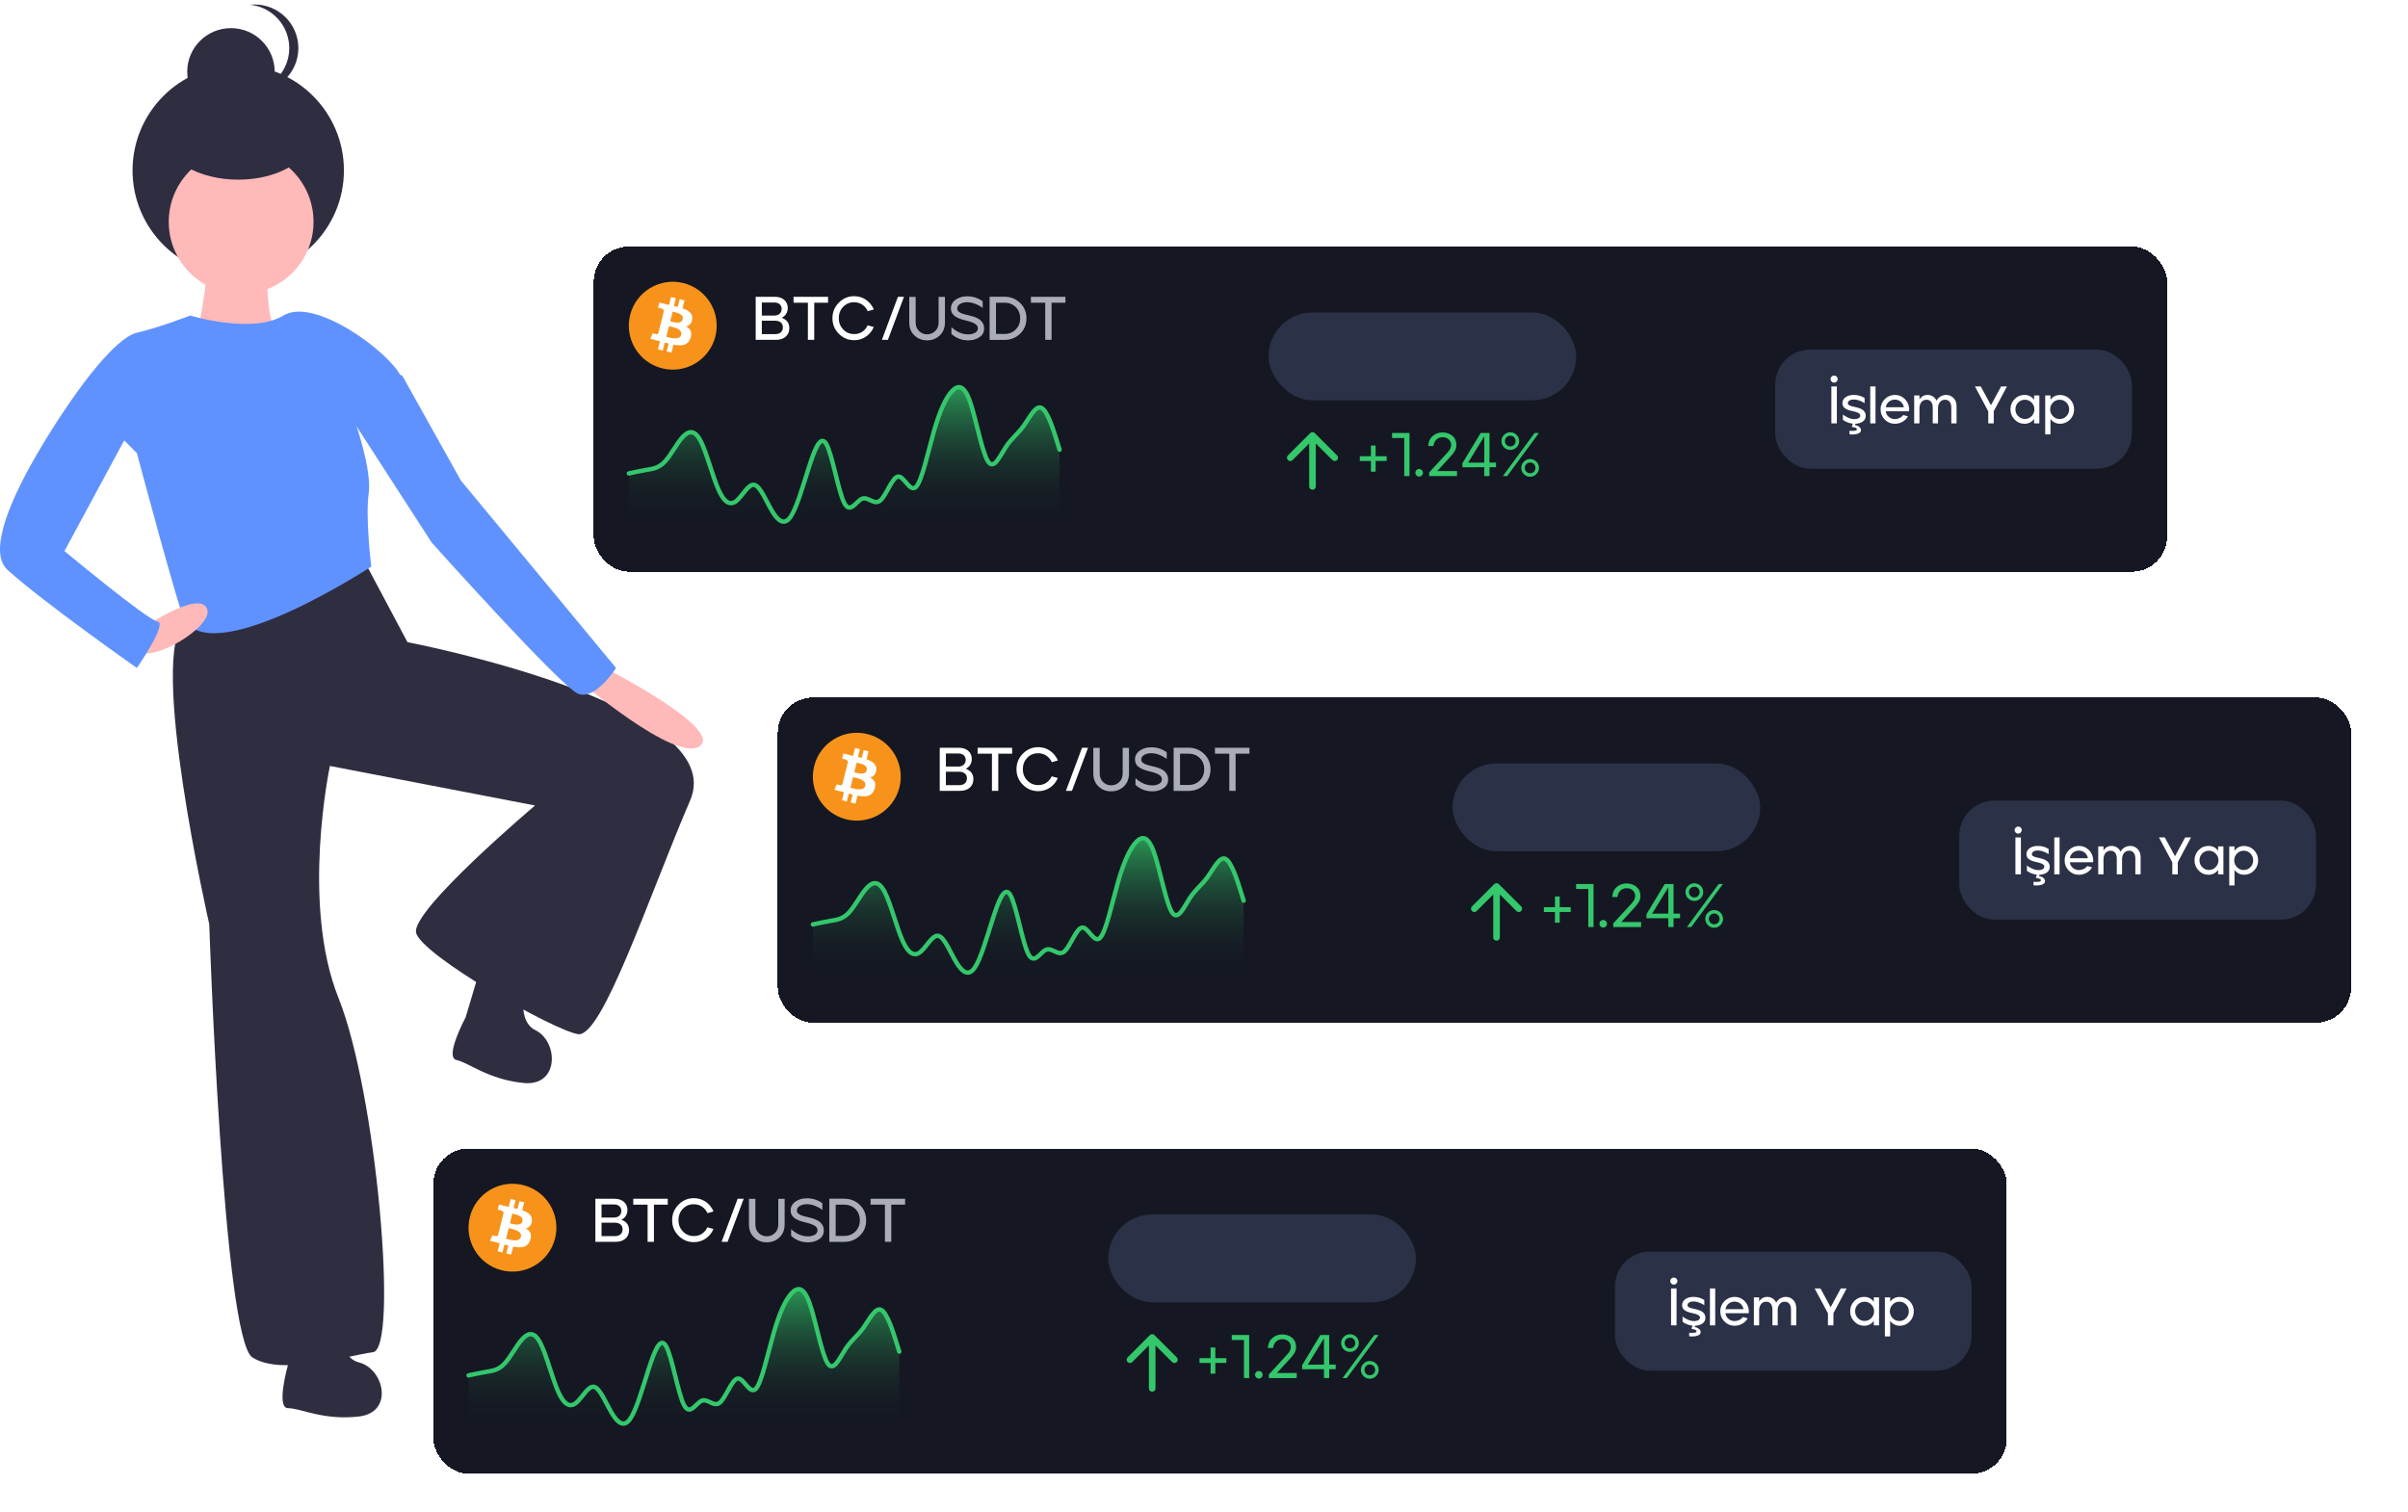 <svg width="508" height="319" viewBox="0 0 508 319" fill="none" xmlns="http://www.w3.org/2000/svg">
<path d="M39.055 131.142C31.055 137.672 44.145 194.985 44.145 194.985C44.145 194.985 47.055 282.407 53.236 286.397C59.418 290.387 73.237 286.034 78.691 285.308C84.145 284.583 79.418 230.534 71.418 210.583C63.418 190.632 69.6 161.613 69.6 161.613L112.873 169.956C112.873 169.956 86.691 192.083 87.782 196.799C88.873 201.515 116.873 217.475 121.964 218.201C127.055 218.926 136.873 189.181 145.6 168.868C154.328 148.554 85.964 135.495 85.964 135.495L76.509 117.721C76.509 117.721 47.055 124.613 39.055 131.142Z" fill="#2F2E41"/>
<path d="M60.773 287.904C60.773 287.904 58.134 297.117 60.773 297.117C63.411 297.117 68.249 299.749 75.726 298.871C83.202 297.994 81.003 288.781 75.726 287.465C70.448 286.149 71.767 275.62 71.767 275.62C70.008 272.11 61.652 276.497 61.652 276.497L60.773 287.904Z" fill="#2F2E41"/>
<path d="M98.235 214.64C98.235 214.64 93.708 223.091 96.288 223.646C98.867 224.201 103.039 227.792 110.533 228.507C118.027 229.222 117.825 219.754 112.945 217.357C108.064 214.96 111.58 204.945 111.58 204.945C110.602 201.144 101.506 203.675 101.506 203.675L98.235 214.64Z" fill="#2F2E41"/>
<path d="M43.964 52.609C44.691 54.06 41.418 72.197 41.418 72.197L44.327 77.275C44.327 77.275 61.055 70.746 58.509 69.658C55.964 68.569 56.327 55.148 56.327 55.148C56.327 55.148 43.236 51.158 43.964 52.609Z" fill="#FFB9B9"/>
<path d="M50.26 58.2C62.573 58.2 72.555 48.242 72.555 35.959C72.555 23.675 62.573 13.718 50.26 13.718C37.946 13.718 27.963 23.675 27.963 35.959C27.963 48.242 37.946 58.2 50.26 58.2Z" fill="#2F2E41"/>
<path d="M48.722 24.341C53.817 24.341 57.948 20.221 57.948 15.138C57.948 10.055 53.817 5.935 48.722 5.935C43.626 5.935 39.496 10.055 39.496 15.138C39.496 20.221 43.626 24.341 48.722 24.341Z" fill="#2F2E41"/>
<path d="M52.758 19.306C53.077 19.339 53.398 19.356 53.719 19.356C54.931 19.356 56.13 19.118 57.25 18.655C58.369 18.193 59.386 17.515 60.243 16.66C61.099 15.806 61.779 14.791 62.243 13.674C62.706 12.558 62.945 11.361 62.945 10.152C62.945 8.944 62.706 7.747 62.243 6.631C61.779 5.514 61.099 4.499 60.243 3.645C59.386 2.79 58.369 2.112 57.25 1.65C56.13 1.187 54.931 0.949 53.719 0.949C53.398 0.949 53.077 0.966 52.758 0.999C55.026 1.236 57.126 2.303 58.652 3.993C60.178 5.683 61.023 7.878 61.023 10.152C61.023 12.427 60.178 14.622 58.652 16.312C57.126 18.002 55.026 19.069 52.758 19.306Z" fill="#2F2E41"/>
<path d="M50.873 62.04C59.307 62.04 66.145 55.219 66.145 46.805C66.145 38.39 59.307 31.569 50.873 31.569C42.438 31.569 35.6 38.39 35.6 46.805C35.6 55.219 42.438 62.04 50.873 62.04Z" fill="#FFB9B9"/>
<path d="M28.873 70.202C24.145 71.29 16.145 82.898 16.145 82.898L28.873 95.594C28.873 95.594 37.964 129.692 39.054 131.143C46.201 140.649 78.327 119.535 78.327 119.535C78.327 119.535 77.054 109.197 77.782 104.119C78.481 99.234 75.055 89.427 75.055 89.427C75.055 89.427 87.055 84.349 84.509 79.271C81.964 74.192 66.327 62.584 59.782 66.575C53.236 70.565 40.145 66.575 40.145 66.575C40.145 66.575 33.6 69.114 28.873 70.202Z" fill="#6092FF"/>
<path d="M121.782 143.296C121.782 143.296 142.509 161.07 147.6 157.443C152.691 153.815 127.964 141.119 127.964 141.119L121.782 143.296Z" fill="#FFB9B9"/>
<path d="M28.691 137.128C31.6 140.392 45.418 132.049 43.647 128.344C41.875 124.639 30.873 132.049 30.873 132.049C30.873 132.049 25.782 133.863 28.691 137.128Z" fill="#FFB9B9"/>
<path d="M28.873 87.976L13.6 116.27C13.6 116.27 31.055 130.78 33.236 131.142C35.418 131.505 28.873 140.936 28.873 140.936C28.873 140.936 9.236 127.152 1.6 120.26C-6.036 113.368 16.145 82.897 16.145 82.897L22.691 78.907L28.873 87.976Z" fill="#6092FF"/>
<path d="M73.236 86.888L91.055 114.457C91.055 114.457 118.327 144.927 121.964 146.378C125.6 147.829 129.964 140.937 129.964 140.937L97.236 101.398L84.873 79.271L80.145 77.457L73.236 86.888Z" fill="#6092FF"/>
<path d="M50.26 37.907C58.752 37.907 65.636 33.787 65.636 28.704C65.636 23.621 58.752 19.501 50.26 19.501C41.767 19.501 34.883 23.621 34.883 28.704C34.883 33.787 41.767 37.907 50.26 37.907Z" fill="#2F2E41"/>
<g filter="url(#filter0_dd_1155_79696)">
<rect x="125.253" y="36.02" width="331.919" height="68.609" rx="7.417" fill="#151822" shape-rendering="crispEdges"/>
<g clip-path="url(#clip0_1155_79696)">
<path d="M150.922 54.965C149.683 59.931 144.653 62.954 139.685 61.716C134.72 60.477 131.697 55.446 132.936 50.48C134.174 45.512 139.204 42.489 144.17 43.728C149.137 44.966 152.16 49.997 150.922 54.965L150.922 54.965H150.922Z" fill="#F7931A"/>
<path d="M146.03 51.386C146.214 50.153 145.275 49.489 143.991 49.047L144.407 47.376L143.39 47.122L142.984 48.749C142.717 48.683 142.442 48.62 142.169 48.558L142.578 46.919L141.561 46.666L141.144 48.337C140.923 48.286 140.705 48.237 140.494 48.184L140.495 48.179L139.092 47.828L138.822 48.915C138.822 48.915 139.577 49.088 139.561 49.099C139.973 49.202 140.047 49.474 140.035 49.691L139.56 51.595C139.589 51.602 139.625 51.612 139.666 51.629C139.632 51.62 139.596 51.611 139.558 51.602L138.893 54.269C138.843 54.394 138.715 54.582 138.427 54.511C138.437 54.526 137.687 54.326 137.687 54.326L137.182 55.491L138.506 55.821C138.753 55.883 138.994 55.947 139.232 56.008L138.811 57.699L139.827 57.952L140.244 56.28C140.521 56.355 140.791 56.425 141.055 56.49L140.639 58.155L141.657 58.408L142.078 56.721C143.812 57.049 145.117 56.917 145.666 55.348C146.108 54.084 145.644 53.356 144.731 52.88C145.396 52.727 145.897 52.29 146.03 51.387L146.03 51.386L146.03 51.386ZM143.705 54.646C143.391 55.909 141.264 55.227 140.574 55.055L141.133 52.816C141.822 52.988 144.034 53.328 143.705 54.646H143.705ZM144.02 51.368C143.733 52.517 141.963 51.934 141.388 51.79L141.895 49.759C142.469 49.902 144.319 50.169 144.02 51.368H144.02Z" fill="white"/>
</g>
<path d="M159.422 46.622V55.708H163.653C164.549 55.708 165.25 55.487 165.756 55.033C166.262 54.592 166.522 53.995 166.522 53.255C166.522 52.151 165.977 51.425 164.9 51.048C165.302 50.879 165.613 50.607 165.847 50.23C166.068 49.867 166.185 49.452 166.185 48.971C166.185 48.283 165.938 47.712 165.445 47.271C164.951 46.843 164.289 46.622 163.446 46.622H159.422ZM163.524 51.671C164.004 51.671 164.406 51.788 164.705 52.022C165.003 52.268 165.159 52.606 165.159 53.06C165.159 53.514 165.016 53.865 164.731 54.111C164.445 54.371 164.056 54.501 163.563 54.501H160.72V51.671H163.524ZM163.407 47.829C163.861 47.829 164.225 47.959 164.497 48.206C164.77 48.452 164.9 48.777 164.9 49.179C164.9 49.594 164.757 49.932 164.484 50.191C164.199 50.451 163.822 50.581 163.355 50.581H160.72V47.829H163.407ZM167.412 47.868H170.436V55.708H171.773V47.868H174.694V46.622H167.412V47.868ZM176.965 47.855C176.069 48.764 175.615 49.854 175.615 51.139C175.615 52.424 176.056 53.514 176.952 54.41C177.847 55.319 178.925 55.773 180.21 55.773C181.144 55.773 181.975 55.513 182.715 55.007C183.442 54.501 183.987 53.826 184.337 52.995L183.039 52.645C182.78 53.216 182.403 53.67 181.923 53.995C181.43 54.319 180.859 54.488 180.21 54.488C179.275 54.488 178.496 54.163 177.886 53.514C177.263 52.865 176.952 52.074 176.952 51.139C176.952 50.191 177.263 49.387 177.873 48.738C178.483 48.102 179.249 47.777 180.171 47.777C180.184 47.777 180.197 47.777 180.21 47.777C180.846 47.777 181.417 47.946 181.923 48.283C182.429 48.634 182.806 49.088 183.065 49.659L184.35 49.296C183.987 48.452 183.442 47.777 182.702 47.258C181.962 46.752 181.131 46.492 180.21 46.492C178.938 46.492 177.86 46.947 176.965 47.855Z" fill="white"/>
<path d="M187.318 55.708L190.705 46.622H189.433L186.045 55.708H187.318Z" fill="white"/>
<path d="M191.82 52.022C191.82 53.177 192.183 54.099 192.923 54.786C193.65 55.474 194.533 55.812 195.584 55.812C196.635 55.812 197.531 55.461 198.258 54.773C198.985 54.086 199.348 53.164 199.348 52.022V46.635H198.011V52.022C198.011 52.8 197.765 53.41 197.284 53.865C196.804 54.319 196.233 54.54 195.584 54.54C194.935 54.54 194.377 54.319 193.897 53.865C193.416 53.41 193.17 52.8 193.17 52.022V46.635H191.82V52.022ZM201.626 47.219C200.951 47.699 200.613 48.322 200.613 49.101C200.613 49.737 200.86 50.256 201.366 50.646C201.859 51.048 202.638 51.36 203.703 51.606C204.65 51.827 205.312 52.074 205.702 52.32C206.091 52.58 206.286 52.891 206.286 53.268C206.286 53.683 206.091 53.995 205.702 54.215C205.312 54.436 204.832 54.553 204.274 54.553C203.015 54.553 201.834 54.047 200.717 53.034V54.449C201.704 55.345 202.859 55.799 204.196 55.812C204.235 55.812 204.261 55.812 204.3 55.812C205.195 55.812 205.961 55.591 206.623 55.15C207.285 54.721 207.61 54.099 207.61 53.281C207.61 53.268 207.61 53.268 207.61 53.255C207.61 52.645 207.389 52.112 206.935 51.658C206.48 51.204 205.715 50.853 204.624 50.594C204.274 50.516 204.04 50.464 203.91 50.425C203.768 50.386 203.573 50.334 203.3 50.256C203.028 50.178 202.833 50.114 202.716 50.049C202.599 49.984 202.47 49.906 202.327 49.815C202.184 49.724 202.08 49.607 202.028 49.49C201.963 49.374 201.937 49.244 201.937 49.101C201.937 48.686 202.145 48.361 202.573 48.115C202.989 47.881 203.469 47.764 204.027 47.764C204.585 47.764 205.143 47.881 205.728 48.102C206.312 48.322 206.831 48.621 207.311 48.984V47.569C206.351 46.869 205.26 46.518 204.027 46.518C203.106 46.518 202.301 46.752 201.626 47.219ZM211.896 55.721C213.207 55.721 214.31 55.28 215.205 54.41C216.101 53.54 216.542 52.476 216.542 51.204C216.542 51.191 216.542 51.178 216.542 51.165C216.542 49.88 216.101 48.79 215.205 47.92C214.31 47.05 213.207 46.609 211.896 46.609H208.767V55.721H211.896ZM210.117 47.868H211.896C212.869 47.868 213.661 48.18 214.284 48.79C214.907 49.413 215.218 50.205 215.218 51.165C215.218 52.112 214.907 52.891 214.297 53.514C213.674 54.15 212.869 54.462 211.896 54.462H210.117V47.868ZM217.482 47.868H220.506V55.708H221.843V47.868H224.764V46.622H217.482V47.868Z" fill="#AAACB7"/>
<path d="M133.301 83.753L132.67 83.888V97.212H223.53V78.873L222.9 76.844C222.269 74.816 221.007 70.759 219.745 70.08C218.483 69.401 217.221 72.101 215.959 73.855C214.697 75.61 213.435 76.42 212.173 78.346C210.911 80.273 209.649 83.317 208.387 81.287C207.125 79.258 205.863 72.157 204.601 68.641C203.339 65.124 202.077 65.193 200.815 66.559C199.553 67.925 198.291 70.589 197.029 74.977C195.768 79.366 194.506 85.479 193.244 86.736C191.982 87.992 190.72 84.393 189.458 84.553C188.196 84.713 186.934 88.632 185.672 89.639C184.41 90.646 183.148 88.741 181.886 89.223C180.624 89.705 179.362 92.574 178.1 90.105C176.838 87.636 175.576 79.828 174.314 77.677C173.052 75.526 171.79 79.031 170.528 82.983C169.267 86.934 168.005 91.331 166.743 93.101C165.481 94.871 164.219 94.014 162.957 91.953C161.695 89.892 160.433 86.627 159.171 86.31C157.909 85.992 156.647 88.622 155.385 89.667C154.123 90.713 152.861 90.174 151.599 87.366C150.337 84.558 149.075 79.481 147.813 77.05C146.551 74.618 145.289 74.834 144.027 76.2C142.766 77.567 141.504 80.085 140.242 81.423C138.98 82.761 137.718 82.918 136.456 83.132C135.194 83.346 133.932 83.617 133.301 83.753Z" fill="url(#paint0_linear_1155_79696)"/>
<path d="M132.67 83.888L133.301 83.753C133.932 83.617 135.194 83.346 136.456 83.132C137.718 82.918 138.98 82.761 140.242 81.423C141.504 80.085 142.766 77.567 144.027 76.2C145.289 74.834 146.551 74.618 147.813 77.05C149.075 79.481 150.337 84.558 151.599 87.366C152.861 90.174 154.123 90.713 155.385 89.667C156.647 88.622 157.909 85.992 159.171 86.31C160.433 86.627 161.695 89.892 162.957 91.953C164.219 94.014 165.481 94.871 166.743 93.101C168.005 91.331 169.267 86.934 170.528 82.983C171.79 79.031 173.052 75.526 174.314 77.677C175.576 79.828 176.838 87.636 178.1 90.105C179.362 92.574 180.624 89.705 181.886 89.223C183.148 88.741 184.41 90.646 185.672 89.639C186.934 88.632 188.196 84.713 189.458 84.553C190.72 84.393 191.982 87.992 193.244 86.736C194.506 85.479 195.768 79.366 197.029 74.977C198.291 70.589 199.553 67.925 200.815 66.559C202.077 65.193 203.339 65.124 204.601 68.641C205.863 72.157 207.125 79.258 208.387 81.287C209.649 83.317 210.911 80.273 212.173 78.346C213.435 76.42 214.697 75.61 215.959 73.855C217.221 72.101 218.483 69.401 219.745 70.08C221.007 70.759 222.269 74.816 222.9 76.844L223.53 78.873" stroke="#34C76C" stroke-width="0.927" stroke-linecap="round"/>
<rect x="267.616" y="49.927" width="64.9" height="18.543" rx="9.271" fill="#6775A1" fill-opacity="0.28"/>
<path d="M281.578 80.578L276.888 75.888L272.198 80.578M276.888 86.628V76.019" stroke="#34C76C" stroke-width="1.391" stroke-miterlimit="10" stroke-linecap="round" stroke-linejoin="round"/>
<path d="M286.873 80.258V81.27H289.21V83.529L290.209 83.516V81.257H292.533V80.258H290.209V77.999H289.21V80.258H286.873ZM297.348 84.45V75.364H293.675V76.415H296.245V84.45H297.348ZM298.826 83.191C298.671 83.347 298.593 83.542 298.593 83.762C298.593 83.983 298.671 84.165 298.826 84.32C298.982 84.476 299.164 84.554 299.385 84.554C299.605 84.554 299.8 84.476 299.956 84.32C300.111 84.178 300.189 83.983 300.189 83.762C300.189 83.542 300.111 83.347 299.956 83.191C299.8 83.035 299.605 82.957 299.385 82.957C299.164 82.957 298.969 83.035 298.826 83.191ZM302.4 78.103C302.452 77.558 302.66 77.117 303.01 76.766C303.361 76.415 303.802 76.247 304.347 76.247C304.866 76.247 305.295 76.403 305.632 76.714C305.97 77.026 306.139 77.428 306.139 77.908C306.139 77.921 306.139 77.934 306.139 77.947C306.126 78.155 306.074 78.362 305.983 78.583C305.879 78.804 305.775 78.973 305.671 79.115C305.554 79.258 305.412 79.427 305.217 79.648L301.505 83.684V84.45H307.372L307.385 83.386H303.205L306.022 80.309C306.45 79.855 306.762 79.44 306.956 79.076C307.151 78.713 307.242 78.324 307.242 77.921C307.242 77.078 306.956 76.415 306.398 75.948C305.827 75.481 305.139 75.247 304.347 75.247C303.517 75.247 302.816 75.494 302.244 76C301.66 76.506 301.349 77.207 301.297 78.103H302.4ZM308.519 82.594L313.126 82.581V84.45H314.23V82.581H315.606V81.608H314.23V75.364H312.361L308.519 81.737V82.594ZM313.126 76.065V81.608L309.713 81.621L313.126 76.065ZM320.928 82.724C320.928 83.23 321.11 83.671 321.473 84.035C321.836 84.411 322.278 84.593 322.797 84.593C323.303 84.593 323.744 84.411 324.121 84.035C324.484 83.671 324.666 83.23 324.666 82.724C324.666 82.205 324.484 81.763 324.121 81.4C323.744 81.036 323.303 80.855 322.797 80.855C322.291 80.855 321.849 81.036 321.486 81.4C321.11 81.763 320.928 82.205 320.928 82.724ZM317.306 75.754C316.93 76.117 316.748 76.558 316.748 77.078C316.748 77.584 316.93 78.025 317.293 78.388C317.657 78.752 318.098 78.934 318.617 78.934C319.124 78.934 319.565 78.752 319.941 78.388C320.305 78.025 320.486 77.584 320.486 77.078C320.486 76.558 320.305 76.117 319.941 75.754C319.565 75.39 319.124 75.208 318.617 75.208C318.111 75.208 317.67 75.39 317.306 75.754ZM317.955 84.45L324.653 75.364H323.744L317.047 84.45H317.955ZM317.488 77.078C317.488 76.753 317.592 76.48 317.813 76.26C318.033 76.039 318.293 75.935 318.617 75.935C318.942 75.935 319.201 76.039 319.422 76.26C319.63 76.48 319.734 76.753 319.734 77.078C319.734 77.389 319.63 77.649 319.409 77.869C319.188 78.09 318.929 78.194 318.617 78.194C318.306 78.194 318.046 78.09 317.826 77.869C317.605 77.649 317.488 77.389 317.488 77.078ZM322.005 83.529C321.784 83.308 321.681 83.048 321.681 82.737C321.681 82.412 321.784 82.14 322.005 81.919C322.213 81.698 322.472 81.595 322.797 81.595C323.121 81.595 323.381 81.698 323.602 81.919C323.822 82.14 323.926 82.412 323.926 82.737C323.926 83.048 323.822 83.308 323.602 83.529C323.381 83.749 323.108 83.853 322.797 83.853C322.485 83.853 322.226 83.749 322.005 83.529Z" fill="#34C76C"/>
<rect x="374.503" y="57.761" width="75.252" height="25.126" rx="7.417" fill="#6775A1" fill-opacity="0.28"/>
<path d="M386.352 65.536V73.324H387.509V65.536H386.352ZM386.408 63.456C386.263 63.6 386.185 63.778 386.185 63.99C386.185 64.201 386.263 64.368 386.408 64.513C386.552 64.657 386.719 64.735 386.931 64.735C387.142 64.735 387.32 64.657 387.465 64.513C387.609 64.368 387.687 64.201 387.687 63.99C387.687 63.778 387.609 63.6 387.465 63.456C387.32 63.311 387.142 63.244 386.931 63.244C386.719 63.244 386.552 63.311 386.408 63.456ZM388.682 69.074C388.682 69.53 388.86 69.886 389.216 70.142C389.56 70.398 390.117 70.609 390.862 70.754C391.919 70.954 392.453 71.266 392.453 71.689C392.453 71.911 392.342 72.089 392.108 72.223C391.875 72.367 391.585 72.434 391.252 72.434C390.807 72.434 390.35 72.334 389.883 72.123C389.405 71.911 389.038 71.689 388.782 71.433V72.601C389.438 73.057 390.139 73.313 390.873 73.391L390.651 74.07C390.862 74.092 391.096 74.147 391.352 74.225C391.608 74.303 391.73 74.426 391.73 74.57C391.73 74.737 391.608 74.837 391.363 74.871C391.107 74.904 390.907 74.926 390.74 74.926C390.551 74.926 390.362 74.915 390.172 74.882V75.627C390.317 75.661 390.506 75.672 390.751 75.672C390.996 75.672 391.263 75.65 391.552 75.605C391.83 75.572 392.075 75.472 392.286 75.327C392.498 75.182 392.598 74.982 392.598 74.748C392.598 74.526 392.509 74.326 392.331 74.159C392.142 73.992 391.975 73.869 391.808 73.814C391.641 73.758 391.485 73.703 391.318 73.669L391.418 73.413C392.03 73.391 392.542 73.235 392.965 72.946C393.388 72.668 393.599 72.245 393.599 71.7C393.588 71.266 393.432 70.91 393.121 70.609C392.798 70.32 392.297 70.098 391.596 69.931C391.519 69.92 391.418 69.897 391.285 69.864C391.029 69.808 390.829 69.764 390.695 69.731C390.551 69.697 390.406 69.642 390.261 69.575C390.106 69.519 389.994 69.441 389.928 69.363C389.861 69.286 389.827 69.185 389.827 69.063C389.827 68.829 389.95 68.64 390.184 68.496C390.417 68.351 390.718 68.284 391.074 68.284C391.752 68.284 392.52 68.54 393.365 69.063V67.984C392.709 67.55 391.941 67.327 391.074 67.327C390.395 67.327 389.827 67.483 389.371 67.795C388.915 68.106 388.682 68.529 388.682 69.074ZM395.666 73.324V65.536H394.553V73.324H395.666ZM397.622 68.218C397.033 68.807 396.732 69.53 396.732 70.376C396.732 71.21 397.022 71.933 397.611 72.523C398.19 73.113 398.902 73.413 399.758 73.413C400.326 73.413 400.871 73.269 401.383 72.979C401.895 72.69 402.273 72.312 402.507 71.833L401.516 71.578C401.316 71.833 401.06 72.045 400.749 72.189C400.426 72.345 400.103 72.423 399.758 72.423C399.258 72.423 398.835 72.267 398.479 71.967C398.112 71.666 397.9 71.277 397.834 70.776H402.729C402.762 70.654 402.774 70.532 402.774 70.398C402.774 70.242 402.751 70.076 402.718 69.897C402.607 69.174 402.273 68.562 401.717 68.062C401.149 67.572 400.504 67.327 399.758 67.327C398.924 67.327 398.212 67.628 397.622 68.218ZM397.834 69.92C397.9 69.464 398.112 69.085 398.468 68.774C398.824 68.473 399.247 68.318 399.747 68.318C400.237 68.318 400.66 68.473 401.005 68.774C401.349 69.085 401.561 69.464 401.639 69.92H397.834ZM403.821 73.324H404.934V70.142C404.934 69.642 405.067 69.208 405.323 68.863C405.579 68.518 405.957 68.34 406.436 68.34C406.836 68.34 407.159 68.484 407.392 68.785C407.626 69.085 407.737 69.497 407.737 70.02V73.324H408.85V69.987C408.872 69.53 409.017 69.141 409.273 68.818C409.528 68.496 409.896 68.34 410.352 68.34C410.763 68.34 411.075 68.484 411.309 68.785C411.542 69.085 411.654 69.497 411.654 70.02V73.324H412.766V69.731C412.766 68.985 412.555 68.407 412.121 67.973C411.687 67.539 411.175 67.327 410.563 67.327C410.14 67.327 409.751 67.439 409.384 67.65C409.017 67.862 408.739 68.162 408.538 68.54C408.349 68.151 408.093 67.85 407.759 67.639C407.426 67.428 407.059 67.327 406.647 67.327C405.901 67.327 405.334 67.65 404.934 68.295V67.428H403.821V73.324ZM419.449 70.787V73.324H420.606V70.765L423.398 65.536H422.163L420.016 69.497L417.869 65.536H416.634L419.449 70.787ZM425.002 68.206C424.423 68.796 424.134 69.519 424.134 70.376C424.134 71.21 424.423 71.922 425.002 72.512C425.569 73.113 426.27 73.413 427.082 73.413C427.516 73.413 427.905 73.324 428.262 73.135C428.606 72.957 428.896 72.712 429.118 72.39V73.324H430.231V67.428H429.118V68.362C428.629 67.672 427.95 67.327 427.082 67.327C426.27 67.327 425.569 67.617 425.002 68.206ZM425.18 70.376C425.18 69.808 425.369 69.33 425.758 68.93C426.148 68.54 426.615 68.34 427.182 68.34C427.727 68.34 428.206 68.54 428.595 68.941C428.985 69.341 429.185 69.82 429.185 70.376C429.185 70.921 428.985 71.4 428.595 71.8C428.206 72.201 427.727 72.401 427.182 72.401C426.626 72.401 426.159 72.201 425.769 71.8C425.38 71.411 425.18 70.932 425.18 70.376ZM431.461 75.661H432.573V72.39C432.796 72.712 433.085 72.957 433.441 73.135C433.786 73.324 434.175 73.413 434.609 73.413C435.422 73.413 436.122 73.113 436.701 72.523C437.268 71.933 437.558 71.221 437.558 70.376C437.558 69.541 437.268 68.829 436.69 68.229C436.111 67.639 435.422 67.338 434.609 67.338C433.73 67.338 433.052 67.672 432.573 68.351V67.428H431.461V75.661ZM432.507 70.376C432.507 69.82 432.707 69.341 433.096 68.941C433.486 68.54 433.964 68.34 434.509 68.34C435.077 68.34 435.544 68.54 435.933 68.93C436.323 69.33 436.512 69.808 436.512 70.376C436.512 70.932 436.323 71.411 435.933 71.811C435.544 72.212 435.066 72.412 434.509 72.412C433.953 72.412 433.486 72.212 433.096 71.811C432.707 71.411 432.507 70.932 432.507 70.376Z" fill="white"/>
</g>
<g filter="url(#filter1_dd_1155_79696)">
<rect x="164.081" y="131.177" width="331.919" height="68.609" rx="7.417" fill="#151822" shape-rendering="crispEdges"/>
<g clip-path="url(#clip1_1155_79696)">
<path d="M189.75 150.122C188.511 155.089 183.481 158.111 178.513 156.873C173.548 155.635 170.525 150.604 171.764 145.637C173.001 140.67 178.032 137.647 182.998 138.885C187.965 140.123 190.988 145.155 189.749 150.122L189.75 150.122H189.75Z" fill="#F7931A"/>
<path d="M184.858 146.544C185.042 145.31 184.103 144.647 182.818 144.204L183.235 142.533L182.218 142.279L181.812 143.907C181.545 143.84 181.27 143.777 180.997 143.715L181.406 142.077L180.389 141.823L179.972 143.494C179.75 143.444 179.533 143.394 179.322 143.341L179.323 143.336L177.92 142.986L177.65 144.072C177.65 144.072 178.405 144.245 178.389 144.256C178.801 144.359 178.875 144.632 178.863 144.848L178.388 146.752C178.416 146.759 178.453 146.769 178.494 146.786C178.46 146.777 178.424 146.768 178.386 146.759L177.721 149.426C177.671 149.552 177.543 149.739 177.255 149.668C177.265 149.683 176.515 149.484 176.515 149.484L176.01 150.648L177.334 150.978C177.581 151.04 177.822 151.105 178.06 151.165L177.639 152.856L178.655 153.109L179.072 151.437C179.349 151.512 179.619 151.582 179.883 151.647L179.467 153.312L180.484 153.565L180.905 151.878C182.64 152.206 183.945 152.074 184.494 150.505C184.936 149.242 184.472 148.513 183.559 148.038C184.224 147.884 184.725 147.447 184.858 146.544L184.858 146.544L184.858 146.544ZM182.533 149.803C182.219 151.067 180.092 150.384 179.402 150.212L179.961 147.973C180.65 148.145 182.862 148.486 182.533 149.803H182.533ZM182.848 146.525C182.561 147.675 180.791 147.091 180.216 146.948L180.723 144.916C181.297 145.06 183.147 145.327 182.848 146.525H182.848Z" fill="white"/>
</g>
<path d="M198.25 141.779V150.865H202.481C203.377 150.865 204.078 150.645 204.584 150.19C205.09 149.749 205.35 149.152 205.35 148.412C205.35 147.309 204.805 146.582 203.727 146.205C204.13 146.037 204.441 145.764 204.675 145.388C204.896 145.024 205.012 144.609 205.012 144.129C205.012 143.441 204.766 142.87 204.273 142.428C203.779 142 203.117 141.779 202.274 141.779H198.25ZM202.351 146.828C202.832 146.828 203.234 146.945 203.533 147.179C203.831 147.426 203.987 147.763 203.987 148.217C203.987 148.672 203.844 149.022 203.559 149.269C203.273 149.528 202.884 149.658 202.39 149.658H199.548V146.828H202.351ZM202.235 142.986C202.689 142.986 203.052 143.116 203.325 143.363C203.598 143.609 203.727 143.934 203.727 144.336C203.727 144.752 203.585 145.089 203.312 145.349C203.026 145.608 202.65 145.738 202.183 145.738H199.548V142.986H202.235ZM206.24 143.025H209.264V150.865H210.601V143.025H213.522V141.779H206.24V143.025ZM215.792 143.012C214.897 143.921 214.443 145.011 214.443 146.296C214.443 147.581 214.884 148.672 215.779 149.567C216.675 150.476 217.752 150.93 219.037 150.93C219.972 150.93 220.803 150.671 221.543 150.164C222.27 149.658 222.815 148.983 223.165 148.152L221.867 147.802C221.608 148.373 221.231 148.827 220.751 149.152C220.258 149.476 219.686 149.645 219.037 149.645C218.103 149.645 217.324 149.321 216.714 148.672C216.091 148.023 215.779 147.231 215.779 146.296C215.779 145.349 216.091 144.544 216.701 143.895C217.311 143.259 218.077 142.934 218.999 142.934C219.012 142.934 219.025 142.934 219.037 142.934C219.674 142.934 220.245 143.103 220.751 143.441C221.257 143.791 221.634 144.245 221.893 144.817L223.178 144.453C222.815 143.609 222.27 142.934 221.53 142.415C220.79 141.909 219.959 141.649 219.037 141.649C217.765 141.649 216.688 142.104 215.792 143.012Z" fill="white"/>
<path d="M226.145 150.865L229.533 141.779H228.261L224.873 150.865H226.145Z" fill="white"/>
<path d="M230.648 147.179C230.648 148.334 231.011 149.256 231.751 149.944C232.478 150.632 233.36 150.969 234.412 150.969C235.463 150.969 236.359 150.619 237.086 149.931C237.813 149.243 238.176 148.321 238.176 147.179V141.792H236.839V147.179C236.839 147.958 236.592 148.568 236.112 149.022C235.632 149.476 235.061 149.697 234.412 149.697C233.763 149.697 233.205 149.476 232.724 149.022C232.244 148.568 231.998 147.958 231.998 147.179V141.792H230.648V147.179ZM240.454 142.376C239.779 142.857 239.441 143.48 239.441 144.258C239.441 144.894 239.688 145.414 240.194 145.803C240.687 146.205 241.466 146.517 242.531 146.764C243.478 146.984 244.14 147.231 244.529 147.477C244.919 147.737 245.114 148.049 245.114 148.425C245.114 148.84 244.919 149.152 244.529 149.373C244.14 149.593 243.66 149.71 243.102 149.71C241.843 149.71 240.661 149.204 239.545 148.191V149.606C240.532 150.502 241.687 150.956 243.024 150.969C243.063 150.969 243.089 150.969 243.128 150.969C244.023 150.969 244.789 150.748 245.451 150.307C246.113 149.879 246.438 149.256 246.438 148.438C246.438 148.425 246.438 148.425 246.438 148.412C246.438 147.802 246.217 147.27 245.763 146.815C245.308 146.361 244.542 146.011 243.452 145.751C243.102 145.673 242.868 145.621 242.738 145.582C242.595 145.543 242.401 145.491 242.128 145.414C241.856 145.336 241.661 145.271 241.544 145.206C241.427 145.141 241.297 145.063 241.155 144.972C241.012 144.881 240.908 144.765 240.856 144.648C240.791 144.531 240.765 144.401 240.765 144.258C240.765 143.843 240.973 143.519 241.401 143.272C241.817 143.038 242.297 142.921 242.855 142.921C243.413 142.921 243.971 143.038 244.555 143.259C245.14 143.48 245.659 143.778 246.139 144.142V142.727C245.178 142.026 244.088 141.675 242.855 141.675C241.933 141.675 241.129 141.909 240.454 142.376ZM250.723 150.878C252.034 150.878 253.138 150.437 254.033 149.567C254.929 148.698 255.37 147.633 255.37 146.361C255.37 146.348 255.37 146.335 255.37 146.322C255.37 145.037 254.929 143.947 254.033 143.077C253.138 142.208 252.034 141.766 250.723 141.766H247.595V150.878H250.723ZM248.945 143.025H250.723C251.697 143.025 252.489 143.337 253.112 143.947C253.735 144.57 254.046 145.362 254.046 146.322C254.046 147.27 253.735 148.049 253.125 148.672C252.502 149.308 251.697 149.619 250.723 149.619H248.945V143.025ZM256.31 143.025H259.334V150.865H260.671V143.025H263.592V141.779H256.31V143.025Z" fill="#AAACB7"/>
<path d="M172.129 178.91L171.498 179.045V192.369H262.358V174.03L261.727 172.002C261.096 169.973 259.834 165.916 258.573 165.237C257.311 164.558 256.049 167.258 254.787 169.013C253.525 170.767 252.263 171.577 251.001 173.504C249.739 175.43 248.477 178.474 247.215 176.445C245.953 174.416 244.691 167.314 243.429 163.798C242.167 160.281 240.905 160.35 239.643 161.716C238.381 163.083 237.119 165.746 235.857 170.135C234.595 174.523 233.333 180.636 232.072 181.893C230.81 183.15 229.548 179.55 228.286 179.71C227.024 179.87 225.762 183.789 224.5 184.796C223.238 185.803 221.976 183.898 220.714 184.38C219.452 184.862 218.19 187.731 216.928 185.262C215.666 182.793 214.404 174.985 213.142 172.834C211.88 170.683 210.618 174.189 209.356 178.14C208.094 182.091 206.832 186.489 205.571 188.258C204.309 190.028 203.047 189.171 201.785 187.11C200.523 185.049 199.261 181.785 197.999 181.467C196.737 181.149 195.475 183.779 194.213 184.824C192.951 185.87 191.689 185.331 190.427 182.523C189.165 179.715 187.903 174.638 186.641 172.207C185.379 169.776 184.117 169.991 182.855 171.357C181.593 172.724 180.331 175.243 179.07 176.58C177.808 177.918 176.546 178.075 175.284 178.29C174.022 178.504 172.76 178.774 172.129 178.91Z" fill="url(#paint1_linear_1155_79696)"/>
<path d="M171.498 179.045L172.129 178.91C172.76 178.774 174.022 178.504 175.284 178.29C176.546 178.075 177.808 177.918 179.07 176.58C180.331 175.243 181.593 172.724 182.855 171.357C184.117 169.991 185.379 169.776 186.641 172.207C187.903 174.638 189.165 179.715 190.427 182.523C191.689 185.331 192.951 185.87 194.213 184.824C195.475 183.779 196.737 181.149 197.999 181.467C199.261 181.785 200.523 185.049 201.785 187.11C203.047 189.171 204.309 190.028 205.571 188.258C206.832 186.489 208.094 182.091 209.356 178.14C210.618 174.189 211.88 170.683 213.142 172.834C214.404 174.985 215.666 182.793 216.928 185.262C218.19 187.731 219.452 184.862 220.714 184.38C221.976 183.898 223.238 185.803 224.5 184.796C225.762 183.789 227.024 179.87 228.286 179.71C229.548 179.55 230.81 183.15 232.072 181.893C233.333 180.636 234.595 174.523 235.857 170.135C237.119 165.746 238.381 163.083 239.643 161.716C240.905 160.35 242.167 160.281 243.429 163.798C244.691 167.314 245.953 174.416 247.215 176.445C248.477 178.474 249.739 175.43 251.001 173.504C252.263 171.577 253.525 170.767 254.787 169.013C256.049 167.258 257.311 164.558 258.573 165.237C259.834 165.916 261.096 169.973 261.727 172.002L262.358 174.03" stroke="#34C76C" stroke-width="0.927" stroke-linecap="round"/>
<rect x="306.444" y="145.084" width="64.9" height="18.543" rx="9.271" fill="#6775A1" fill-opacity="0.28"/>
<path d="M320.406 175.735L315.716 171.045L311.026 175.735M315.716 181.785V171.176" stroke="#34C76C" stroke-width="1.391" stroke-miterlimit="10" stroke-linecap="round" stroke-linejoin="round"/>
<path d="M325.701 175.415V176.427H328.038V178.686L329.037 178.673V176.414H331.361V175.415H329.037V173.156H328.038V175.415H325.701ZM336.176 179.607V170.521H332.503V171.573H335.073V179.607H336.176ZM337.654 178.348C337.498 178.504 337.421 178.699 337.421 178.919C337.421 179.14 337.498 179.322 337.654 179.478C337.81 179.633 337.992 179.711 338.212 179.711C338.433 179.711 338.628 179.633 338.784 179.478C338.939 179.335 339.017 179.14 339.017 178.919C339.017 178.699 338.939 178.504 338.784 178.348C338.628 178.193 338.433 178.115 338.212 178.115C337.992 178.115 337.797 178.193 337.654 178.348ZM341.228 173.26C341.28 172.715 341.488 172.274 341.838 171.923C342.189 171.573 342.63 171.404 343.175 171.404C343.694 171.404 344.123 171.56 344.46 171.871C344.798 172.183 344.966 172.585 344.966 173.065C344.966 173.078 344.966 173.091 344.966 173.104C344.953 173.312 344.901 173.52 344.811 173.74C344.707 173.961 344.603 174.13 344.499 174.273C344.382 174.415 344.24 174.584 344.045 174.805L340.332 178.842V179.607H346.199L346.212 178.543H342.033L344.85 175.467C345.278 175.012 345.589 174.597 345.784 174.234C345.979 173.87 346.07 173.481 346.07 173.078C346.07 172.235 345.784 171.573 345.226 171.105C344.655 170.638 343.967 170.405 343.175 170.405C342.344 170.405 341.643 170.651 341.072 171.157C340.488 171.664 340.177 172.365 340.125 173.26H341.228ZM347.346 177.751L351.954 177.738V179.607H353.058V177.738H354.434V176.765H353.058V170.521H351.189L347.346 176.895V177.751ZM351.954 171.222V176.765L348.541 176.778L351.954 171.222ZM359.756 177.881C359.756 178.387 359.937 178.829 360.301 179.192C360.664 179.568 361.106 179.75 361.625 179.75C362.131 179.75 362.572 179.568 362.949 179.192C363.312 178.829 363.494 178.387 363.494 177.881C363.494 177.362 363.312 176.921 362.949 176.557C362.572 176.194 362.131 176.012 361.625 176.012C361.119 176.012 360.677 176.194 360.314 176.557C359.937 176.921 359.756 177.362 359.756 177.881ZM356.134 170.911C355.758 171.274 355.576 171.716 355.576 172.235C355.576 172.741 355.758 173.182 356.121 173.546C356.485 173.909 356.926 174.091 357.445 174.091C357.951 174.091 358.393 173.909 358.769 173.546C359.133 173.182 359.314 172.741 359.314 172.235C359.314 171.716 359.133 171.274 358.769 170.911C358.393 170.547 357.951 170.366 357.445 170.366C356.939 170.366 356.498 170.547 356.134 170.911ZM356.783 179.607L363.481 170.521H362.572L355.875 179.607H356.783ZM356.316 172.235C356.316 171.91 356.42 171.638 356.64 171.417C356.861 171.196 357.121 171.092 357.445 171.092C357.77 171.092 358.029 171.196 358.25 171.417C358.458 171.638 358.561 171.91 358.561 172.235C358.561 172.546 358.458 172.806 358.237 173.027C358.016 173.247 357.757 173.351 357.445 173.351C357.134 173.351 356.874 173.247 356.653 173.027C356.433 172.806 356.316 172.546 356.316 172.235ZM360.833 178.686C360.612 178.465 360.509 178.206 360.509 177.894C360.509 177.57 360.612 177.297 360.833 177.076C361.041 176.856 361.3 176.752 361.625 176.752C361.949 176.752 362.209 176.856 362.43 177.076C362.65 177.297 362.754 177.57 362.754 177.894C362.754 178.206 362.65 178.465 362.43 178.686C362.209 178.906 361.936 179.01 361.625 179.01C361.313 179.01 361.054 178.906 360.833 178.686Z" fill="#34C76C"/>
<rect x="413.331" y="152.918" width="75.252" height="25.126" rx="7.417" fill="#6775A1" fill-opacity="0.28"/>
<path d="M425.18 160.693V168.481H426.337V160.693H425.18ZM425.236 158.613C425.091 158.758 425.013 158.936 425.013 159.147C425.013 159.358 425.091 159.525 425.236 159.67C425.38 159.814 425.547 159.892 425.759 159.892C425.97 159.892 426.148 159.814 426.293 159.67C426.437 159.525 426.515 159.358 426.515 159.147C426.515 158.936 426.437 158.758 426.293 158.613C426.148 158.468 425.97 158.401 425.759 158.401C425.547 158.401 425.38 158.468 425.236 158.613ZM427.509 164.231C427.509 164.688 427.687 165.044 428.043 165.299C428.388 165.555 428.945 165.767 429.69 165.911C430.747 166.112 431.281 166.423 431.281 166.846C431.281 167.068 431.17 167.246 430.936 167.38C430.703 167.525 430.413 167.591 430.079 167.591C429.634 167.591 429.178 167.491 428.711 167.28C428.233 167.068 427.865 166.846 427.61 166.59V167.758C428.266 168.214 428.967 168.47 429.701 168.548L429.479 169.227C429.69 169.249 429.924 169.305 430.18 169.383C430.436 169.461 430.558 169.583 430.558 169.728C430.558 169.894 430.436 169.995 430.191 170.028C429.935 170.061 429.735 170.084 429.568 170.084C429.379 170.084 429.189 170.072 429 170.039V170.784C429.145 170.818 429.334 170.829 429.579 170.829C429.824 170.829 430.091 170.807 430.38 170.762C430.658 170.729 430.903 170.629 431.114 170.484C431.326 170.339 431.426 170.139 431.426 169.906C431.426 169.683 431.337 169.483 431.159 169.316C430.97 169.149 430.803 169.027 430.636 168.971C430.469 168.915 430.313 168.86 430.146 168.826L430.246 168.57C430.858 168.548 431.37 168.392 431.793 168.103C432.216 167.825 432.427 167.402 432.427 166.857C432.416 166.423 432.26 166.067 431.949 165.767C431.626 165.477 431.125 165.255 430.424 165.088C430.346 165.077 430.246 165.055 430.113 165.021C429.857 164.966 429.657 164.921 429.523 164.888C429.379 164.854 429.234 164.799 429.089 164.732C428.934 164.676 428.822 164.599 428.756 164.521C428.689 164.443 428.655 164.343 428.655 164.22C428.655 163.987 428.778 163.797 429.011 163.653C429.245 163.508 429.545 163.441 429.901 163.441C430.58 163.441 431.348 163.697 432.193 164.22V163.141C431.537 162.707 430.769 162.485 429.901 162.485C429.223 162.485 428.655 162.64 428.199 162.952C427.743 163.263 427.509 163.686 427.509 164.231ZM434.494 168.481V160.693H433.381V168.481H434.494ZM436.45 163.375C435.861 163.964 435.56 164.688 435.56 165.533C435.56 166.368 435.849 167.091 436.439 167.68C437.018 168.27 437.73 168.57 438.586 168.57C439.154 168.57 439.699 168.426 440.211 168.137C440.723 167.847 441.101 167.469 441.334 166.991L440.344 166.735C440.144 166.991 439.888 167.202 439.577 167.347C439.254 167.502 438.931 167.58 438.586 167.58C438.086 167.58 437.663 167.424 437.307 167.124C436.94 166.824 436.728 166.434 436.662 165.934H441.557C441.59 165.811 441.601 165.689 441.601 165.555C441.601 165.4 441.579 165.233 441.546 165.055C441.435 164.332 441.101 163.72 440.544 163.219C439.977 162.729 439.332 162.485 438.586 162.485C437.752 162.485 437.04 162.785 436.45 163.375ZM436.662 165.077C436.728 164.621 436.94 164.243 437.296 163.931C437.652 163.631 438.075 163.475 438.575 163.475C439.065 163.475 439.488 163.631 439.832 163.931C440.177 164.243 440.389 164.621 440.467 165.077H436.662ZM442.649 168.481H443.761V165.299C443.761 164.799 443.895 164.365 444.151 164.02C444.407 163.675 444.785 163.497 445.263 163.497C445.664 163.497 445.987 163.642 446.22 163.942C446.454 164.243 446.565 164.654 446.565 165.177V168.481H447.678V165.144C447.7 164.688 447.845 164.298 448.1 163.976C448.356 163.653 448.724 163.497 449.18 163.497C449.591 163.497 449.903 163.642 450.136 163.942C450.37 164.243 450.481 164.654 450.481 165.177V168.481H451.594V164.888C451.594 164.142 451.383 163.564 450.949 163.13C450.515 162.696 450.003 162.485 449.391 162.485C448.968 162.485 448.579 162.596 448.212 162.807C447.845 163.019 447.566 163.319 447.366 163.697C447.177 163.308 446.921 163.008 446.587 162.796C446.254 162.585 445.886 162.485 445.475 162.485C444.729 162.485 444.162 162.807 443.761 163.453V162.585H442.649V168.481ZM458.277 165.945V168.481H459.434V165.923L462.226 160.693H460.991L458.844 164.654L456.697 160.693H455.462L458.277 165.945ZM463.83 163.364C463.251 163.953 462.962 164.676 462.962 165.533C462.962 166.368 463.251 167.08 463.83 167.669C464.397 168.27 465.098 168.57 465.91 168.57C466.344 168.57 466.733 168.481 467.089 168.292C467.434 168.114 467.724 167.87 467.946 167.547V168.481H469.059V162.585H467.946V163.519C467.457 162.83 466.778 162.485 465.91 162.485C465.098 162.485 464.397 162.774 463.83 163.364ZM464.008 165.533C464.008 164.966 464.197 164.487 464.586 164.087C464.975 163.697 465.443 163.497 466.01 163.497C466.555 163.497 467.034 163.697 467.423 164.098C467.813 164.498 468.013 164.977 468.013 165.533C468.013 166.078 467.813 166.557 467.423 166.957C467.034 167.358 466.555 167.558 466.01 167.558C465.454 167.558 464.987 167.358 464.597 166.957C464.208 166.568 464.008 166.089 464.008 165.533ZM470.289 170.818H471.401V167.547C471.624 167.87 471.913 168.114 472.269 168.292C472.614 168.481 473.003 168.57 473.437 168.57C474.249 168.57 474.95 168.27 475.529 167.68C476.096 167.091 476.386 166.379 476.386 165.533C476.386 164.699 476.096 163.987 475.518 163.386C474.939 162.796 474.249 162.496 473.437 162.496C472.558 162.496 471.88 162.83 471.401 163.508V162.585H470.289V170.818ZM471.334 165.533C471.334 164.977 471.535 164.498 471.924 164.098C472.314 163.697 472.792 163.497 473.337 163.497C473.905 163.497 474.372 163.697 474.761 164.087C475.151 164.487 475.34 164.966 475.34 165.533C475.34 166.089 475.151 166.568 474.761 166.968C474.372 167.369 473.893 167.569 473.337 167.569C472.781 167.569 472.314 167.369 471.924 166.968C471.535 166.568 471.334 166.089 471.334 165.533Z" fill="white"/>
</g>
<g filter="url(#filter2_dd_1155_79696)">
<rect x="91.434" y="226.332" width="331.919" height="68.609" rx="7.417" fill="#151822" shape-rendering="crispEdges"/>
<g clip-path="url(#clip2_1155_79696)">
<path d="M117.103 245.277C115.865 250.244 110.834 253.267 105.867 252.028C100.901 250.79 97.878 245.759 99.117 240.792C100.355 235.825 105.386 232.802 110.352 234.04C115.319 235.278 118.341 240.31 117.103 245.277L117.103 245.277H117.103Z" fill="#F7931A"/>
<path d="M112.211 241.699C112.396 240.465 111.456 239.802 110.172 239.359L110.589 237.688L109.571 237.435L109.166 239.062C108.898 238.995 108.623 238.932 108.35 238.87L108.759 237.232L107.742 236.979L107.325 238.649C107.104 238.599 106.887 238.549 106.676 238.497L106.677 238.491L105.274 238.141L105.003 239.228C105.003 239.228 105.758 239.401 105.742 239.411C106.154 239.514 106.229 239.787 106.216 240.003L105.742 241.907C105.77 241.914 105.807 241.925 105.847 241.941C105.813 241.933 105.777 241.923 105.74 241.914L105.075 244.582C105.024 244.707 104.896 244.895 104.608 244.823C104.619 244.838 103.869 244.639 103.869 244.639L103.364 245.803L104.688 246.134C104.934 246.195 105.175 246.26 105.413 246.321L104.992 248.011L106.008 248.265L106.425 246.592C106.703 246.667 106.972 246.737 107.236 246.803L106.821 248.467L107.838 248.721L108.259 247.033C109.994 247.362 111.298 247.229 111.847 245.66C112.29 244.397 111.825 243.668 110.913 243.193C111.577 243.04 112.078 242.602 112.212 241.699L112.211 241.699L112.211 241.699ZM109.887 244.959C109.572 246.222 107.445 245.539 106.756 245.368L107.314 243.128C108.004 243.3 110.215 243.641 109.887 244.959H109.887ZM110.201 241.681C109.915 242.83 108.144 242.246 107.57 242.103L108.076 240.072C108.651 240.215 110.5 240.482 110.201 241.681H110.201Z" fill="white"/>
</g>
<path d="M125.603 236.934V246.021H129.835C130.73 246.021 131.431 245.8 131.938 245.346C132.444 244.904 132.703 244.307 132.703 243.567C132.703 242.464 132.158 241.737 131.081 241.361C131.483 241.192 131.795 240.919 132.028 240.543C132.249 240.179 132.366 239.764 132.366 239.284C132.366 238.596 132.119 238.025 131.626 237.583C131.133 237.155 130.471 236.934 129.627 236.934H125.603ZM129.705 241.984C130.185 241.984 130.588 242.101 130.886 242.334C131.185 242.581 131.341 242.918 131.341 243.373C131.341 243.827 131.198 244.177 130.912 244.424C130.627 244.684 130.237 244.813 129.744 244.813H126.901V241.984H129.705ZM129.588 238.142C130.042 238.142 130.406 238.271 130.679 238.518C130.951 238.765 131.081 239.089 131.081 239.492C131.081 239.907 130.938 240.244 130.666 240.504C130.38 240.764 130.004 240.893 129.536 240.893H126.901V238.142H129.588ZM133.593 238.181H136.618V246.021H137.955V238.181H140.875V236.934H133.593V238.181ZM143.146 238.168C142.25 239.076 141.796 240.166 141.796 241.452C141.796 242.737 142.237 243.827 143.133 244.722C144.029 245.631 145.106 246.085 146.391 246.085C147.326 246.085 148.156 245.826 148.896 245.32C149.623 244.813 150.168 244.138 150.519 243.308L149.221 242.957C148.961 243.528 148.585 243.983 148.104 244.307C147.611 244.632 147.04 244.8 146.391 244.8C145.456 244.8 144.678 244.476 144.068 243.827C143.445 243.178 143.133 242.386 143.133 241.452C143.133 240.504 143.445 239.699 144.055 239.05C144.665 238.414 145.43 238.09 146.352 238.09C146.365 238.09 146.378 238.09 146.391 238.09C147.027 238.09 147.598 238.258 148.104 238.596C148.611 238.946 148.987 239.401 149.247 239.972L150.532 239.608C150.168 238.765 149.623 238.09 148.883 237.57C148.143 237.064 147.313 236.805 146.391 236.805C145.119 236.805 144.042 237.259 143.146 238.168Z" fill="white"/>
<path d="M153.499 246.021L156.887 236.934H155.615L152.227 246.021H153.499Z" fill="white"/>
<path d="M158.001 242.334C158.001 243.489 158.365 244.411 159.104 245.099C159.831 245.787 160.714 246.124 161.765 246.124C162.817 246.124 163.712 245.774 164.439 245.086C165.166 244.398 165.53 243.476 165.53 242.334V236.947H164.193V242.334C164.193 243.113 163.946 243.723 163.466 244.177C162.985 244.632 162.414 244.852 161.765 244.852C161.116 244.852 160.558 244.632 160.078 244.177C159.598 243.723 159.351 243.113 159.351 242.334V236.947H158.001V242.334ZM167.807 237.532C167.132 238.012 166.795 238.635 166.795 239.414C166.795 240.05 167.041 240.569 167.548 240.958C168.041 241.361 168.82 241.672 169.884 241.919C170.832 242.139 171.494 242.386 171.883 242.633C172.272 242.892 172.467 243.204 172.467 243.58C172.467 243.996 172.272 244.307 171.883 244.528C171.494 244.748 171.013 244.865 170.455 244.865C169.196 244.865 168.015 244.359 166.899 243.347V244.761C167.885 245.657 169.04 246.111 170.377 246.124C170.416 246.124 170.442 246.124 170.481 246.124C171.377 246.124 172.143 245.904 172.805 245.462C173.467 245.034 173.791 244.411 173.791 243.593C173.791 243.58 173.791 243.58 173.791 243.567C173.791 242.957 173.57 242.425 173.116 241.971C172.662 241.516 171.896 241.166 170.806 240.906C170.455 240.828 170.222 240.777 170.092 240.738C169.949 240.699 169.754 240.647 169.482 240.569C169.209 240.491 169.014 240.426 168.898 240.361C168.781 240.296 168.651 240.218 168.508 240.128C168.365 240.037 168.262 239.92 168.21 239.803C168.145 239.686 168.119 239.556 168.119 239.414C168.119 238.998 168.326 238.674 168.755 238.427C169.17 238.194 169.65 238.077 170.209 238.077C170.767 238.077 171.325 238.194 171.909 238.414C172.493 238.635 173.012 238.933 173.493 239.297V237.882C172.532 237.181 171.442 236.831 170.209 236.831C169.287 236.831 168.482 237.064 167.807 237.532ZM178.077 246.033C179.388 246.033 180.491 245.592 181.387 244.722C182.282 243.853 182.724 242.788 182.724 241.516C182.724 241.503 182.724 241.49 182.724 241.477C182.724 240.192 182.282 239.102 181.387 238.232C180.491 237.363 179.388 236.921 178.077 236.921H174.949V246.033H178.077ZM176.299 238.181H178.077C179.05 238.181 179.842 238.492 180.465 239.102C181.088 239.725 181.4 240.517 181.4 241.477C181.4 242.425 181.088 243.204 180.478 243.827C179.855 244.463 179.05 244.774 178.077 244.774H176.299V238.181ZM183.663 238.181H186.688V246.021H188.025V238.181H190.945V236.934H183.663V238.181Z" fill="#AAACB7"/>
<path d="M99.482 274.065L98.851 274.2V287.524H189.712V269.186L189.081 267.157C188.45 265.128 187.188 261.071 185.926 260.392C184.664 259.714 183.402 262.413 182.14 264.168C180.878 265.923 179.616 266.732 178.354 268.659C177.092 270.586 175.83 273.629 174.568 271.6C173.307 269.571 172.045 262.47 170.783 258.953C169.521 255.437 168.259 255.506 166.997 256.872C165.735 258.238 164.473 260.901 163.211 265.29C161.949 269.678 160.687 275.791 159.425 277.048C158.163 278.305 156.901 274.705 155.639 274.865C154.377 275.025 153.115 278.945 151.853 279.952C150.591 280.959 149.329 279.053 148.067 279.535C146.806 280.017 145.544 282.887 144.282 280.417C143.02 277.948 141.758 270.14 140.496 267.989C139.234 265.838 137.972 269.344 136.71 273.295C135.448 277.247 134.186 281.644 132.924 283.414C131.662 285.184 130.4 284.327 129.138 282.266C127.876 280.205 126.614 276.94 125.352 276.622C124.09 276.305 122.828 278.934 121.566 279.98C120.305 281.025 119.043 280.486 117.781 277.678C116.519 274.87 115.257 269.793 113.995 267.362C112.733 264.931 111.471 265.146 110.209 266.513C108.947 267.879 107.685 270.398 106.423 271.736C105.161 273.074 103.899 273.231 102.637 273.445C101.375 273.659 100.113 273.93 99.482 274.065Z" fill="url(#paint2_linear_1155_79696)"/>
<path d="M98.851 274.2L99.482 274.065C100.113 273.93 101.375 273.659 102.637 273.445C103.899 273.231 105.161 273.074 106.423 271.736C107.685 270.398 108.947 267.879 110.209 266.513C111.471 265.146 112.733 264.931 113.995 267.362C115.257 269.793 116.519 274.87 117.781 277.678C119.043 280.486 120.305 281.025 121.566 279.98C122.828 278.934 124.09 276.305 125.352 276.622C126.614 276.94 127.876 280.205 129.138 282.266C130.4 284.327 131.662 285.184 132.924 283.414C134.186 281.644 135.448 277.247 136.71 273.295C137.972 269.344 139.234 265.838 140.496 267.989C141.758 270.14 143.02 277.948 144.282 280.417C145.544 282.887 146.806 280.017 148.067 279.535C149.329 279.053 150.591 280.959 151.853 279.952C153.115 278.945 154.377 275.025 155.639 274.865C156.901 274.705 158.163 278.305 159.425 277.048C160.687 275.791 161.949 269.678 163.211 265.29C164.473 260.901 165.735 258.238 166.997 256.872C168.259 255.506 169.521 255.437 170.783 258.953C172.045 262.469 173.307 269.571 174.568 271.6C175.83 273.629 177.092 270.586 178.354 268.659C179.616 266.732 180.878 265.923 182.14 264.168C183.402 262.413 184.664 259.714 185.926 260.392C187.188 261.071 188.45 265.128 189.081 267.157L189.712 269.186" stroke="#34C76C" stroke-width="0.927" stroke-linecap="round"/>
<rect x="233.798" y="240.239" width="64.9" height="18.543" rx="9.271" fill="#6775A1" fill-opacity="0.28"/>
<path d="M247.759 270.89L243.069 266.2L238.379 270.89M243.069 276.94V266.332" stroke="#34C76C" stroke-width="1.391" stroke-miterlimit="10" stroke-linecap="round" stroke-linejoin="round"/>
<path d="M253.055 270.57V271.583H255.391V273.841L256.391 273.828V271.57H258.714V270.57H256.391V268.312H255.391V270.57H253.055ZM263.53 274.763V265.677H259.856V266.728H262.427V274.763H263.53ZM265.008 273.504C264.852 273.659 264.774 273.854 264.774 274.075C264.774 274.295 264.852 274.477 265.008 274.633C265.164 274.789 265.345 274.867 265.566 274.867C265.787 274.867 265.981 274.789 266.137 274.633C266.293 274.49 266.371 274.295 266.371 274.075C266.371 273.854 266.293 273.659 266.137 273.504C265.981 273.348 265.787 273.27 265.566 273.27C265.345 273.27 265.151 273.348 265.008 273.504ZM268.582 268.415C268.634 267.87 268.841 267.429 269.192 267.078C269.542 266.728 269.983 266.559 270.529 266.559C271.048 266.559 271.476 266.715 271.814 267.027C272.151 267.338 272.32 267.74 272.32 268.221C272.32 268.234 272.32 268.247 272.32 268.26C272.307 268.467 272.255 268.675 272.164 268.896C272.06 269.116 271.956 269.285 271.853 269.428C271.736 269.571 271.593 269.739 271.398 269.96L267.686 273.997V274.763H273.553L273.566 273.698H269.386L272.203 270.622C272.631 270.168 272.943 269.752 273.138 269.389C273.332 269.025 273.423 268.636 273.423 268.234C273.423 267.39 273.138 266.728 272.58 266.261C272.008 265.793 271.32 265.56 270.529 265.56C269.698 265.56 268.997 265.806 268.426 266.313C267.842 266.819 267.53 267.52 267.478 268.415H268.582ZM274.7 272.907L279.308 272.894V274.763H280.411V272.894H281.787V271.92H280.411V265.677H278.542L274.7 272.05V272.907ZM279.308 266.378V271.92L275.894 271.933L279.308 266.378ZM287.109 273.036C287.109 273.543 287.291 273.984 287.654 274.347C288.018 274.724 288.459 274.905 288.978 274.905C289.485 274.905 289.926 274.724 290.302 274.347C290.666 273.984 290.847 273.543 290.847 273.036C290.847 272.517 290.666 272.076 290.302 271.712C289.926 271.349 289.485 271.167 288.978 271.167C288.472 271.167 288.031 271.349 287.667 271.712C287.291 272.076 287.109 272.517 287.109 273.036ZM283.488 266.066C283.111 266.429 282.93 266.871 282.93 267.39C282.93 267.896 283.111 268.338 283.475 268.701C283.838 269.064 284.28 269.246 284.799 269.246C285.305 269.246 285.746 269.064 286.123 268.701C286.486 268.338 286.668 267.896 286.668 267.39C286.668 266.871 286.486 266.429 286.123 266.066C285.746 265.703 285.305 265.521 284.799 265.521C284.293 265.521 283.851 265.703 283.488 266.066ZM284.137 274.763L290.834 265.677H289.926L283.228 274.763H284.137ZM283.669 267.39C283.669 267.066 283.773 266.793 283.994 266.572C284.215 266.352 284.474 266.248 284.799 266.248C285.123 266.248 285.383 266.352 285.603 266.572C285.811 266.793 285.915 267.066 285.915 267.39C285.915 267.702 285.811 267.961 285.591 268.182C285.37 268.402 285.11 268.506 284.799 268.506C284.487 268.506 284.228 268.402 284.007 268.182C283.786 267.961 283.669 267.702 283.669 267.39ZM288.187 273.841C287.966 273.62 287.862 273.361 287.862 273.049C287.862 272.725 287.966 272.452 288.187 272.232C288.394 272.011 288.654 271.907 288.978 271.907C289.303 271.907 289.562 272.011 289.783 272.232C290.004 272.452 290.108 272.725 290.108 273.049C290.108 273.361 290.004 273.62 289.783 273.841C289.562 274.062 289.29 274.166 288.978 274.166C288.667 274.166 288.407 274.062 288.187 273.841Z" fill="#34C76C"/>
<rect x="340.685" y="248.073" width="75.252" height="25.126" rx="7.417" fill="#6775A1" fill-opacity="0.28"/>
<path d="M352.533 255.849V263.637H353.691V255.849H352.533ZM352.589 253.768C352.444 253.913 352.367 254.091 352.367 254.302C352.367 254.514 352.444 254.68 352.589 254.825C352.734 254.97 352.901 255.048 353.112 255.048C353.323 255.048 353.501 254.97 353.646 254.825C353.791 254.68 353.869 254.514 353.869 254.302C353.869 254.091 353.791 253.913 353.646 253.768C353.501 253.624 353.323 253.557 353.112 253.557C352.901 253.557 352.734 253.624 352.589 253.768ZM354.863 259.387C354.863 259.843 355.041 260.199 355.397 260.455C355.742 260.711 356.298 260.922 357.044 261.067C358.101 261.267 358.635 261.578 358.635 262.001C358.635 262.224 358.523 262.402 358.29 262.535C358.056 262.68 357.767 262.747 357.433 262.747C356.988 262.747 356.532 262.647 356.065 262.435C355.586 262.224 355.219 262.001 354.963 261.745V262.914C355.619 263.37 356.32 263.626 357.055 263.703L356.832 264.382C357.044 264.404 357.277 264.46 357.533 264.538C357.789 264.616 357.911 264.738 357.911 264.883C357.911 265.05 357.789 265.15 357.544 265.183C357.288 265.217 357.088 265.239 356.921 265.239C356.732 265.239 356.543 265.228 356.354 265.194V265.94C356.498 265.973 356.688 265.984 356.932 265.984C357.177 265.984 357.444 265.962 357.733 265.918C358.012 265.884 358.256 265.784 358.468 265.639C358.679 265.495 358.779 265.294 358.779 265.061C358.779 264.838 358.69 264.638 358.512 264.471C358.323 264.304 358.156 264.182 357.989 264.126C357.822 264.071 357.667 264.015 357.5 263.982L357.6 263.726C358.212 263.703 358.724 263.548 359.146 263.258C359.569 262.98 359.781 262.558 359.781 262.012C359.769 261.578 359.614 261.222 359.302 260.922C358.979 260.633 358.479 260.41 357.778 260.243C357.7 260.232 357.6 260.21 357.466 260.177C357.21 260.121 357.01 260.076 356.877 260.043C356.732 260.01 356.587 259.954 356.443 259.887C356.287 259.832 356.176 259.754 356.109 259.676C356.042 259.598 356.009 259.498 356.009 259.376C356.009 259.142 356.131 258.953 356.365 258.808C356.599 258.663 356.899 258.597 357.255 258.597C357.934 258.597 358.701 258.853 359.547 259.376V258.296C358.89 257.862 358.123 257.64 357.255 257.64C356.576 257.64 356.009 257.796 355.553 258.107C355.097 258.419 354.863 258.842 354.863 259.387ZM361.847 263.637V255.849H360.735V263.637H361.847ZM363.804 258.53C363.214 259.12 362.914 259.843 362.914 260.688C362.914 261.523 363.203 262.246 363.793 262.836C364.371 263.425 365.083 263.726 365.94 263.726C366.507 263.726 367.052 263.581 367.564 263.292C368.076 263.003 368.454 262.624 368.688 262.146L367.698 261.89C367.497 262.146 367.242 262.357 366.93 262.502C366.607 262.658 366.285 262.736 365.94 262.736C365.439 262.736 365.016 262.58 364.66 262.279C364.293 261.979 364.082 261.59 364.015 261.089H368.91C368.944 260.967 368.955 260.844 368.955 260.711C368.955 260.555 368.933 260.388 368.899 260.21C368.788 259.487 368.454 258.875 367.898 258.374C367.331 257.885 366.685 257.64 365.94 257.64C365.105 257.64 364.393 257.94 363.804 258.53ZM364.015 260.232C364.082 259.776 364.293 259.398 364.649 259.086C365.005 258.786 365.428 258.63 365.929 258.63C366.418 258.63 366.841 258.786 367.186 259.086C367.531 259.398 367.742 259.776 367.82 260.232H364.015ZM370.002 263.637H371.115V260.455C371.115 259.954 371.248 259.52 371.504 259.175C371.76 258.83 372.138 258.652 372.617 258.652C373.017 258.652 373.34 258.797 373.574 259.097C373.807 259.398 373.919 259.809 373.919 260.332V263.637H375.031V260.299C375.053 259.843 375.198 259.453 375.454 259.131C375.71 258.808 376.077 258.652 376.533 258.652C376.945 258.652 377.256 258.797 377.49 259.097C377.724 259.398 377.835 259.809 377.835 260.332V263.637H378.947V260.043C378.947 259.298 378.736 258.719 378.302 258.285C377.868 257.851 377.356 257.64 376.745 257.64C376.322 257.64 375.932 257.751 375.565 257.963C375.198 258.174 374.92 258.474 374.72 258.853C374.531 258.463 374.275 258.163 373.941 257.951C373.607 257.74 373.24 257.64 372.828 257.64C372.083 257.64 371.515 257.963 371.115 258.608V257.74H370.002V263.637ZM385.63 261.1V263.637H386.787V261.078L389.58 255.849H388.345L386.197 259.809L384.05 255.849H382.815L385.63 261.1ZM391.183 258.519C390.605 259.109 390.315 259.832 390.315 260.688C390.315 261.523 390.605 262.235 391.183 262.825C391.75 263.425 392.451 263.726 393.264 263.726C393.697 263.726 394.087 263.637 394.443 263.448C394.788 263.27 395.077 263.025 395.3 262.702V263.637H396.412V257.74H395.3V258.675C394.81 257.985 394.131 257.64 393.264 257.64C392.451 257.64 391.75 257.929 391.183 258.519ZM391.361 260.688C391.361 260.121 391.55 259.643 391.94 259.242C392.329 258.853 392.796 258.652 393.364 258.652C393.909 258.652 394.387 258.853 394.777 259.253C395.166 259.654 395.366 260.132 395.366 260.688C395.366 261.234 395.166 261.712 394.777 262.112C394.387 262.513 393.909 262.713 393.364 262.713C392.807 262.713 392.34 262.513 391.951 262.112C391.561 261.723 391.361 261.245 391.361 260.688ZM397.642 265.973H398.755V262.702C398.977 263.025 399.267 263.27 399.623 263.448C399.967 263.637 400.357 263.726 400.791 263.726C401.603 263.726 402.304 263.425 402.882 262.836C403.45 262.246 403.739 261.534 403.739 260.688C403.739 259.854 403.45 259.142 402.871 258.541C402.293 257.951 401.603 257.651 400.791 257.651C399.912 257.651 399.233 257.985 398.755 258.663V257.74H397.642V265.973ZM398.688 260.688C398.688 260.132 398.888 259.654 399.278 259.253C399.667 258.853 400.145 258.652 400.691 258.652C401.258 258.652 401.725 258.853 402.115 259.242C402.504 259.643 402.693 260.121 402.693 260.688C402.693 261.245 402.504 261.723 402.115 262.124C401.725 262.524 401.247 262.724 400.691 262.724C400.134 262.724 399.667 262.524 399.278 262.124C398.888 261.723 398.688 261.245 398.688 260.688Z" fill="white"/>
</g>
<defs>
<filter id="filter0_dd_1155_79696" x="113.253" y="36.02" width="355.919" height="92.609" filterUnits="userSpaceOnUse" color-interpolation-filters="sRGB">
<feFlood flood-opacity="0" result="BackgroundImageFix"/>
<feColorMatrix in="SourceAlpha" type="matrix" values="0 0 0 0 0 0 0 0 0 0 0 0 0 0 0 0 0 0 127 0" result="hardAlpha"/>
<feMorphology radius="2" operator="erode" in="SourceAlpha" result="effect1_dropShadow_1155_79696"/>
<feOffset dy="4"/>
<feGaussianBlur stdDeviation="3"/>
<feComposite in2="hardAlpha" operator="out"/>
<feColorMatrix type="matrix" values="0 0 0 0 0 0 0 0 0 0 0 0 0 0 0 0 0 0 0.19 0"/>
<feBlend mode="normal" in2="BackgroundImageFix" result="effect1_dropShadow_1155_79696"/>
<feColorMatrix in="SourceAlpha" type="matrix" values="0 0 0 0 0 0 0 0 0 0 0 0 0 0 0 0 0 0 127 0" result="hardAlpha"/>
<feMorphology radius="4" operator="erode" in="SourceAlpha" result="effect2_dropShadow_1155_79696"/>
<feOffset dy="12"/>
<feGaussianBlur stdDeviation="8"/>
<feComposite in2="hardAlpha" operator="out"/>
<feColorMatrix type="matrix" values="0 0 0 0 0 0 0 0 0 0 0 0 0 0 0 0 0 0 0.2 0"/>
<feBlend mode="normal" in2="effect1_dropShadow_1155_79696" result="effect2_dropShadow_1155_79696"/>
<feBlend mode="normal" in="SourceGraphic" in2="effect2_dropShadow_1155_79696" result="shape"/>
</filter>
<filter id="filter1_dd_1155_79696" x="152.081" y="131.177" width="355.919" height="92.609" filterUnits="userSpaceOnUse" color-interpolation-filters="sRGB">
<feFlood flood-opacity="0" result="BackgroundImageFix"/>
<feColorMatrix in="SourceAlpha" type="matrix" values="0 0 0 0 0 0 0 0 0 0 0 0 0 0 0 0 0 0 127 0" result="hardAlpha"/>
<feMorphology radius="2" operator="erode" in="SourceAlpha" result="effect1_dropShadow_1155_79696"/>
<feOffset dy="4"/>
<feGaussianBlur stdDeviation="3"/>
<feComposite in2="hardAlpha" operator="out"/>
<feColorMatrix type="matrix" values="0 0 0 0 0 0 0 0 0 0 0 0 0 0 0 0 0 0 0.19 0"/>
<feBlend mode="normal" in2="BackgroundImageFix" result="effect1_dropShadow_1155_79696"/>
<feColorMatrix in="SourceAlpha" type="matrix" values="0 0 0 0 0 0 0 0 0 0 0 0 0 0 0 0 0 0 127 0" result="hardAlpha"/>
<feMorphology radius="4" operator="erode" in="SourceAlpha" result="effect2_dropShadow_1155_79696"/>
<feOffset dy="12"/>
<feGaussianBlur stdDeviation="8"/>
<feComposite in2="hardAlpha" operator="out"/>
<feColorMatrix type="matrix" values="0 0 0 0 0 0 0 0 0 0 0 0 0 0 0 0 0 0 0.2 0"/>
<feBlend mode="normal" in2="effect1_dropShadow_1155_79696" result="effect2_dropShadow_1155_79696"/>
<feBlend mode="normal" in="SourceGraphic" in2="effect2_dropShadow_1155_79696" result="shape"/>
</filter>
<filter id="filter2_dd_1155_79696" x="79.434" y="226.332" width="355.919" height="92.609" filterUnits="userSpaceOnUse" color-interpolation-filters="sRGB">
<feFlood flood-opacity="0" result="BackgroundImageFix"/>
<feColorMatrix in="SourceAlpha" type="matrix" values="0 0 0 0 0 0 0 0 0 0 0 0 0 0 0 0 0 0 127 0" result="hardAlpha"/>
<feMorphology radius="2" operator="erode" in="SourceAlpha" result="effect1_dropShadow_1155_79696"/>
<feOffset dy="4"/>
<feGaussianBlur stdDeviation="3"/>
<feComposite in2="hardAlpha" operator="out"/>
<feColorMatrix type="matrix" values="0 0 0 0 0 0 0 0 0 0 0 0 0 0 0 0 0 0 0.19 0"/>
<feBlend mode="normal" in2="BackgroundImageFix" result="effect1_dropShadow_1155_79696"/>
<feColorMatrix in="SourceAlpha" type="matrix" values="0 0 0 0 0 0 0 0 0 0 0 0 0 0 0 0 0 0 127 0" result="hardAlpha"/>
<feMorphology radius="4" operator="erode" in="SourceAlpha" result="effect2_dropShadow_1155_79696"/>
<feOffset dy="12"/>
<feGaussianBlur stdDeviation="8"/>
<feComposite in2="hardAlpha" operator="out"/>
<feColorMatrix type="matrix" values="0 0 0 0 0 0 0 0 0 0 0 0 0 0 0 0 0 0 0.2 0"/>
<feBlend mode="normal" in2="effect1_dropShadow_1155_79696" result="effect2_dropShadow_1155_79696"/>
<feBlend mode="normal" in="SourceGraphic" in2="effect2_dropShadow_1155_79696" result="shape"/>
</filter>
<linearGradient id="paint0_linear_1155_79696" x1="178.1" y1="62.93" x2="178.1" y2="97.212" gradientUnits="userSpaceOnUse">
<stop stop-color="#2DAE5E"/>
<stop offset="0.906" stop-color="#151822" stop-opacity="0"/>
</linearGradient>
<linearGradient id="paint1_linear_1155_79696" x1="216.928" y1="158.087" x2="216.928" y2="192.369" gradientUnits="userSpaceOnUse">
<stop stop-color="#2DAE5E"/>
<stop offset="0.906" stop-color="#151822" stop-opacity="0"/>
</linearGradient>
<linearGradient id="paint2_linear_1155_79696" x1="144.282" y1="253.243" x2="144.282" y2="287.524" gradientUnits="userSpaceOnUse">
<stop stop-color="#2DAE5E"/>
<stop offset="0.906" stop-color="#151822" stop-opacity="0"/>
</linearGradient>
<clipPath id="clip0_1155_79696">
<rect width="18.543" height="18.543" fill="white" transform="translate(132.67 43.437)"/>
</clipPath>
<clipPath id="clip1_1155_79696">
<rect width="18.543" height="18.543" fill="white" transform="translate(171.498 138.594)"/>
</clipPath>
<clipPath id="clip2_1155_79696">
<rect width="18.543" height="18.543" fill="white" transform="translate(98.851 233.749)"/>
</clipPath>
</defs>
</svg>
